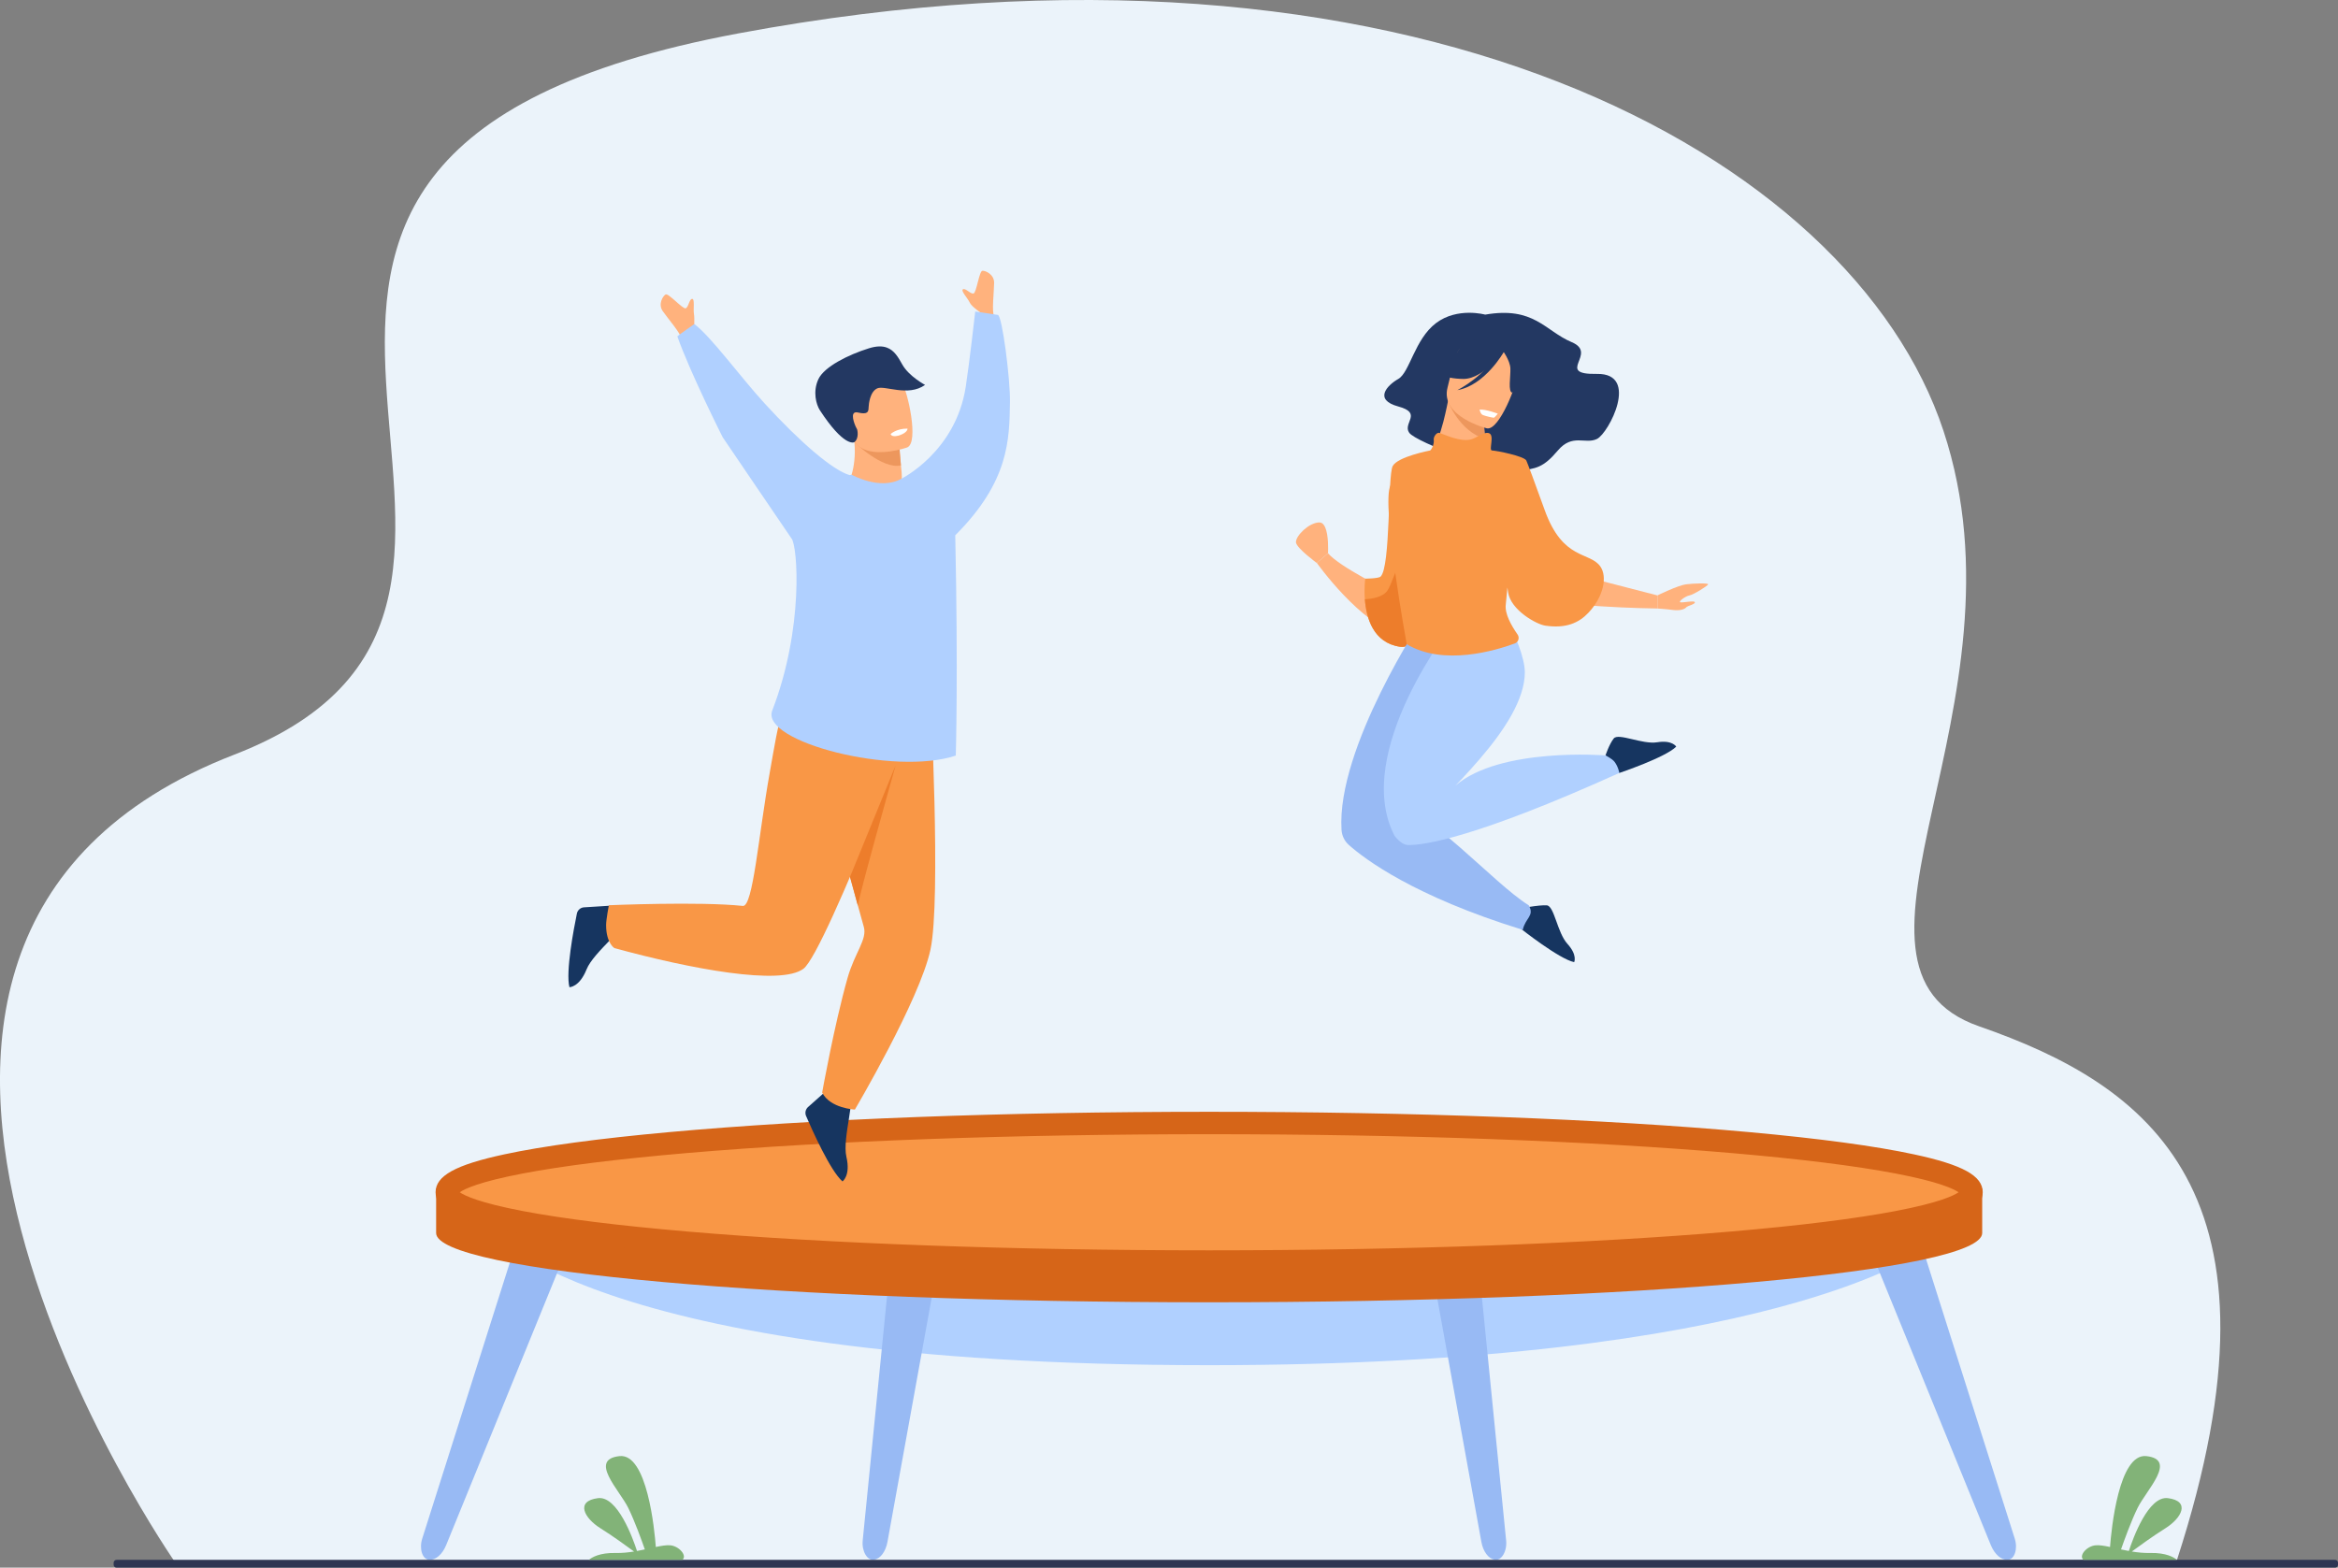 <?xml version="1.0" encoding="UTF-8" standalone="no"?>
<!-- Created with Inkscape (http://www.inkscape.org/) -->

<svg
   width="907.029mm"
   height="608.302mm"
   viewBox="0 0 907.029 608.302"
   version="1.1"
   id="svg5"
   inkscape:version="1.1.1 (3bf5ae0d25, 2021-09-20)"
   sodipodi:docname="drg_jumpstart.svg"
   xmlns:inkscape="http://www.inkscape.org/namespaces/inkscape"
   xmlns:sodipodi="http://sodipodi.sourceforge.net/DTD/sodipodi-0.dtd"
   xmlns="http://www.w3.org/2000/svg"
   xmlns:svg="http://www.w3.org/2000/svg">
  <rect x="0" y="0" width="907.029" height="608.302" fill="#808080" stroke="none"/>
  <sodipodi:namedview
     id="namedview7"
     pagecolor="#ffffff"
     bordercolor="#666666"
     borderopacity="1.0"
     inkscape:pageshadow="2"
     inkscape:pageopacity="0.0"
     inkscape:pagecheckerboard="0"
     inkscape:document-units="mm"
     showgrid="false"
     inkscape:zoom="0.1767767"
     inkscape:cx="1479.2674"
     inkscape:cy="961.66522"
     inkscape:window-width="1920"
     inkscape:window-height="1051"
     inkscape:window-x="0"
     inkscape:window-y="0"
     inkscape:window-maximized="1"
     inkscape:current-layer="layer1" />
  <defs
     id="defs2" />
  <g
     inkscape:label="Plast 1"
     inkscape:groupmode="layer"
     id="layer1"
     transform="translate(285.258,271.308)">
    <path
       d="m -216.938,335.481 c 0,0 -167.833,-240.27 22.608,-313.983 156.611,-60.618 -64.847,-231.274 195.525,-279.845 260.374,-48.567 432.176,47.41 467.504,154.174 35.327,106.768 -51.47,208.4 13.857,231.115 65.331,22.715 123.261,64.004 76.75,207.024 l -776.243,1.513"
       style="fill:#ebf3fa;fill-opacity:1;fill-rule:nonzero;stroke:none;stroke-width:0.035"
       id="path37" />
    <path
       d="m -97.23,204.233 c 0,0 37.708,54.19 281.067,54.19 218.334,0 277.04,-44.563 277.04,-44.563 l -558.107,-9.627"
       style="fill:#b0d0ff;fill-opacity:1;fill-rule:nonzero;stroke:none;stroke-width:0.035"
       id="path39" />
    <path
       d="m -118.704,333.964 v 0 c -2.655,-0.127 -4.023,-4.223 -2.75,-8.234 l 37.784,-119.087 20.229,2.074 -48.713,119.493 c -1.468,3.602 -4.051,5.87 -6.549,5.754"
       style="fill:#98baf4;fill-opacity:1;fill-rule:nonzero;stroke:none;stroke-width:0.035"
       id="path41" />
    <path
       d="m 53.82,333.932 v 0 c -2.621,0.427 -4.805,-3.298 -4.389,-7.486 L 61.814,202.124 82.036,199.975 59.042,326.954 c -0.691,3.828 -2.752,6.579 -5.221,6.978"
       style="fill:#98baf4;fill-opacity:1;fill-rule:nonzero;stroke:none;stroke-width:0.035"
       id="path43" />
    <path
       d="m 294.655,333.932 v 0 c 2.625,0.427 4.808,-3.298 4.392,-7.486 l -12.386,-124.322 -20.221,-2.148 22.994,126.979 c 0.695,3.828 2.752,6.579 5.221,6.978"
       style="fill:#98baf4;fill-opacity:1;fill-rule:nonzero;stroke:none;stroke-width:0.035"
       id="path45" />
    <path
       d="m 493.621,333.964 v 0 c 2.653,-0.127 4.022,-4.223 2.748,-8.234 l -37.782,-119.087 -20.228,2.074 48.712,119.493 c 1.468,3.602 4.05,5.87 6.551,5.754"
       style="fill:#98baf4;fill-opacity:1;fill-rule:nonzero;stroke:none;stroke-width:0.035"
       id="path47" />
    <path
       d="m 414.349,189.946 c -55.012,-5.916 -137.851,-9.684 -230.512,-9.684 -92.661,0 -175.501,3.768 -230.513,9.684 h -69.388 v 17.198 c 0,14.845 134.27,26.878 299.9,26.878 165.629,0 299.9,-12.033 299.9,-26.878 V 189.946 h -69.388"
       style="fill:#d66518;fill-opacity:1;fill-rule:nonzero;stroke:none;stroke-width:0.035"
       id="path49" />
    <path
       d="m 479.599,191.332 c 0,14.845 -132.419,26.878 -295.762,26.878 -163.345,0 -295.762,-12.033 -295.762,-26.878 0,-14.848 132.417,-26.882 295.762,-26.882 163.343,0 295.762,12.033 295.762,26.882"
       style="fill:#f99746;fill-opacity:1;fill-rule:nonzero;stroke:none;stroke-width:0.035"
       id="path51" />
    <path
       d="m -106.9,191.332 c 1.874,1.302 7.576,4.068 24.438,7.281 15.652,2.985 37.103,5.655 63.757,7.941 54.966,4.713 126.896,7.306 202.542,7.306 75.646,0 147.574,-2.593 202.54,-7.306 26.656,-2.286 48.105,-4.957 63.758,-7.941 16.863,-3.214 22.564,-5.98 24.44,-7.281 -1.877,-1.305 -7.578,-4.071 -24.44,-7.285 -15.653,-2.985 -37.102,-5.655 -63.758,-7.941 -54.966,-4.713 -126.894,-7.306 -202.54,-7.306 -75.646,0 -147.576,2.593 -202.542,7.306 -26.654,2.286 -48.105,4.957 -63.757,7.941 -16.862,3.214 -22.564,5.98 -24.438,7.285 z m 290.737,31.228 c -79.128,0 -153.54,-2.805 -209.528,-7.892 -27.336,-2.484 -48.837,-5.387 -63.904,-8.625 -18.948,-4.071 -26.677,-8.333 -26.677,-14.711 0,-6.382 7.729,-10.643 26.677,-14.714 15.067,-3.239 36.568,-6.138 63.904,-8.625 55.988,-5.087 130.4,-7.888 209.528,-7.888 79.128,0 153.539,2.801 209.529,7.888 27.337,2.487 48.835,5.387 63.902,8.625 18.948,4.071 26.677,8.333 26.677,14.714 0,6.378 -7.729,10.64 -26.677,14.711 -15.067,3.239 -36.565,6.142 -63.902,8.625 -55.989,5.087 -130.401,7.892 -209.529,7.892"
       style="fill:#d66518;fill-opacity:1;fill-rule:nonzero;stroke:none;stroke-width:0.035"
       id="path53" />
    <path
       d="m 620.646,336.994 h -860.698 c -0.618,0 -1.124,-0.508 -1.124,-1.125 v -0.776 c 0,-0.621 0.506,-1.125 1.124,-1.125 h 860.698 c 0.617,0 1.125,0.504 1.125,1.125 v 0.776 c 0,0.617 -0.508,1.125 -1.125,1.125"
       style="fill:#2e3552;fill-opacity:1;fill-rule:nonzero;stroke:none;stroke-width:0.035"
       id="path55" />
    <path
       d="m 290.907,-149.228 c 0,0 -10.756,-2.988 -19.057,3.288 -8.301,6.276 -10.199,19.131 -14.63,21.668 -4.427,2.536 -9.613,8.089 0,10.693 9.613,2.6 1.549,6.452 4.237,10.202 2.688,3.75 35.02,15.702 42.16,14.806 7.14,-0.896 9.828,-1.242 15.508,-7.941 5.676,-6.699 10.629,-2.247 15.173,-4.473 4.547,-2.226 16.669,-25.534 0,-25.234 -16.669,0.3 0.663,-7.906 -9.797,-12.319 -10.456,-4.413 -14.538,-13.974 -33.595,-10.689"
       style="fill:#233862;fill-opacity:1;fill-rule:nonzero;stroke:none;stroke-width:0.035"
       id="path57" />
    <path
       d="m 257.891,-25.103 c -15.374,-3.912 -32.272,-27.764 -32.272,-27.764 l 4.329,-3.757 c 4.48,5.285 23.114,14.386 23.114,14.386 -0.099,-4.837 0.028,-9.246 0.332,-13.261 2.071,-27.284 12.354,-36.371 15.162,-38.368 0.452,-0.321 0.713,-0.459 0.713,-0.459 0,0 0.011,0.198 0.025,0.575 0.042,0.811 0.116,2.445 0.194,4.685 0.568,16.701 1.252,67.232 -11.596,63.962"
       style="fill:#ffb27d;fill-opacity:1;fill-rule:nonzero;stroke:none;stroke-width:0.035"
       id="path59" />
    <path
       d="m 270.065,-57.848 c -0.797,19.463 -3.708,38.739 -12.181,37.497 -10.389,-1.517 -13.092,-11.211 -13.645,-18.419 -0.342,-4.484 0.152,-8.005 0.152,-8.005 0,0 5.112,-0.025 5.941,-0.787 3.926,-3.627 2.759,-39.194 4.703,-42.887 1.944,-3.694 14.552,-6.064 14.552,-6.064 0,0 1.274,19.427 0.48,38.664"
       style="fill:#f99746;fill-opacity:1;fill-rule:nonzero;stroke:none;stroke-width:0.035"
       id="path61" />
    <path
       d="m 270.065,-57.848 c -0.797,19.463 -3.708,38.739 -12.181,37.497 -10.389,-1.517 -13.092,-11.211 -13.645,-18.419 2.551,-0.127 7.041,-0.748 8.823,-3.471 2.554,-3.895 10.523,-28.967 10.523,-28.967 0,0 3.133,5.63 6.481,13.36"
       style="fill:#ed7d2b;fill-opacity:1;fill-rule:nonzero;stroke:none;stroke-width:0.035"
       id="path63" />
    <path
       d="m 229.937,-56.634 -4.339,3.785 c 0,0 -7.708,-5.634 -8.079,-7.941 v -0.233 c 0,-2.399 4.893,-7.387 8.957,-7.571 0.416,0 0.783,0.092 1.108,0.275 2.166,1.355 2.42,6.996 2.402,9.913 -0.004,1.065 -0.049,1.771 -0.049,1.771"
       style="fill:#ffb27d;fill-opacity:1;fill-rule:nonzero;stroke:none;stroke-width:0.035"
       id="path65" />
    <path
       d="m 342.896,28.646 c 0,0 17.956,-6.025 22.144,-10.245 0,0 -1.535,-2.632 -7.359,-1.686 -5.824,0.945 -15.095,-3.75 -16.891,-1.468 -1.796,2.286 -3.186,6.572 -3.186,6.572 l 5.292,6.826"
       style="fill:#163560;fill-opacity:1;fill-rule:nonzero;stroke:none;stroke-width:0.035"
       id="path67" />
    <path
       d="m 304.775,89.07 c 0,0 14.845,11.762 20.669,12.965 0,0 1.365,-2.72 -2.603,-7.084 -3.972,-4.364 -5.098,-14.697 -7.99,-14.954 -2.893,-0.258 -11.003,1.319 -11.003,1.319 l 0.928,7.754"
       style="fill:#163560;fill-opacity:1;fill-rule:nonzero;stroke:none;stroke-width:0.035"
       id="path69" />
    <path
       d="M 305.505,89.504 C 263.352,76.486 244.27,62.121 237.994,56.526 c -1.679,-1.499 -2.671,-3.605 -2.808,-5.853 -1.983,-31.884 31.81,-82.582 31.81,-82.582 0,0 17.907,3.87 19.427,20.094 1.52,16.224 -31.147,53.883 -31.147,53.883 12.771,-0.864 38.343,29.079 52.529,37.899 2.399,4.092 -1.312,4.875 -2.3,9.536"
       style="fill:#98baf4;fill-opacity:1;fill-rule:nonzero;stroke:none;stroke-width:0.035"
       id="path71" />
    <path
       d="m 342.96,28.618 c -0.021,0.011 -0.042,0.018 -0.064,0.028 -55.432,25.058 -75.921,28.145 -82.007,27.926 -2.699,-0.102 -5.154,-3.616 -5.154,-3.616 -16.764,-32.505 23.012,-82.596 23.012,-82.596 0,0 14.753,-6.181 22.013,2.268 1.337,1.556 5.542,11.155 5.542,16.933 0,10.495 -7.98,22.592 -17.522,33.68 -5.041,5.86 -9.052,9.945 -9.394,10.294 l -0.021,0.018 c 17.353,-15.028 58.24,-11.733 58.24,-11.733 0,0 2.54,1.238 3.482,2.459 1.482,1.919 1.873,4.339 1.873,4.339"
       style="fill:#b0d0ff;fill-opacity:1;fill-rule:nonzero;stroke:none;stroke-width:0.035"
       id="path73" />
    <path
       d="m 270.097,-94.995 c -0.011,0.004 -0.018,0.007 -0.032,0.011 -0.053,-0.007 -0.039,-0.011 0.032,-0.011"
       style="fill:#ffb27d;fill-opacity:1;fill-rule:nonzero;stroke:none;stroke-width:0.035"
       id="path75" />
    <path
       d="m 290.907,-100.986 c 0.25,2.254 0.554,4.276 0.684,5.239 0.303,2.163 -20.189,0.755 -21.495,0.751 0.91,-0.395 3.69,-9.211 4.572,-12.577 1.065,-4.078 1.901,-8.484 1.901,-8.484 l 14.471,0.914 0.861,0.053 c -0.533,1.972 -0.914,3.835 -1.178,5.563 -0.032,0.233 -0.067,0.469 -0.099,0.699 -0.261,1.919 -0.028,5.059 0.282,7.842"
       style="fill:#ffb27d;fill-opacity:1;fill-rule:nonzero;stroke:none;stroke-width:0.035"
       id="path77" />
    <path
       d="m 274.577,-117.517 c 0,0 -2.346,-7.44 -1.873,-13.145 0.339,-4.071 6.138,-17.963 20.077,-12.051 0,0 4.099,1.528 7.348,5.246 2.582,2.956 5.909,8.745 -2.498,19.985 l -2.445,3.902 -20.609,-3.937"
       style="fill:#233862;fill-opacity:1;fill-rule:nonzero;stroke:none;stroke-width:0.035"
       id="path79" />
    <path
       d="m 290.907,-100.986 c -10.121,-2.967 -14.415,-14.658 -14.415,-14.658 4.279,0.127 9.857,3.097 14.231,6.117 -0.032,0.233 -0.067,0.469 -0.099,0.699 -0.261,1.919 -0.028,5.059 0.282,7.842"
       style="fill:#ed975d;fill-opacity:1;fill-rule:nonzero;stroke:none;stroke-width:0.035"
       id="path81" />
    <path
       d="m 291.623,-105.092 c 0,0 -18.284,-4.523 -15.296,-15.864 2.992,-11.345 2.642,-19.569 14.446,-17.163 11.8,2.406 12.919,7.331 12.841,11.359 -0.078,4.029 -7.158,22.55 -11.991,21.668"
       style="fill:#ffb27d;fill-opacity:1;fill-rule:nonzero;stroke:none;stroke-width:0.035"
       id="path83" />
    <path
       d="m 299.138,-136.2 c 0,0 -8.505,11.984 -16.679,11.927 -8.17,-0.06 -10.947,-2.988 -10.947,-2.988 0,0 7.105,-3.108 10.474,-10.922 0,0 15.071,-5.348 17.152,1.983"
       style="fill:#233862;fill-opacity:1;fill-rule:nonzero;stroke:none;stroke-width:0.035"
       id="path85" />
    <path
       d="m 297.617,-135.448 c 0,0 2.935,3.955 3.08,7.084 0.141,3.129 -1.023,9.183 0.762,9.44 0,0 6.152,-8.05 3.284,-14.284 -3.041,-6.611 -7.126,-2.24 -7.126,-2.24"
       style="fill:#233862;fill-opacity:1;fill-rule:nonzero;stroke:none;stroke-width:0.035"
       id="path87" />
    <path
       d="m 298.189,-134.817 c 0,0 -7.239,12.993 -18.073,14.901 0,0 11.917,-6.004 15.173,-14.986 3.253,-8.982 2.9,0.085 2.9,0.085"
       style="fill:#233862;fill-opacity:1;fill-rule:nonzero;stroke:none;stroke-width:0.035"
       id="path89" />
    <path
       d="m 288.769,-112.366 c 0,0 0.229,1.729 1.33,2.134 1.101,0.409 4.025,1.15 4.322,0.967 0.296,-0.183 1.393,-1.531 1.393,-1.531 0,0 -4.607,-1.767 -7.045,-1.57"
       style="fill:#ffffff;fill-opacity:1;fill-rule:nonzero;stroke:none;stroke-width:0.035"
       id="path91" />
    <path
       d="m 314.233,-51.508 43.519,11.24 v 5.08 c 0,0 -43.307,-0.508 -46.097,-5.33 -2.794,-4.826 2.579,-10.989 2.579,-10.989"
       style="fill:#ffb27d;fill-opacity:1;fill-rule:nonzero;stroke:none;stroke-width:0.035"
       id="path93" />
    <path
       d="m 335.59,-51.508 c 2.815,3.997 1.263,11.751 -4.639,17.992 -3.669,3.877 -8.636,6.17 -16.718,4.978 -3.521,-0.519 -13.367,-6.078 -14.4,-12.855 -0.187,-1.228 -0.289,-1.947 -0.289,-1.947 0,0 -0.512,5.704 -0.628,6.558 -0.49,3.655 2.208,8.269 4.576,11.695 0.854,1.235 0.314,2.939 -1.09,3.461 -7.352,2.716 -27.661,8.876 -41.921,0.286 0,0 -9.941,-54.36 -6.315,-61.556 1.799,-3.574 11.903,-10.537 15.42,-13.614 0.79,-0.691 1.595,-2.78 1.376,-4.12 -0.176,-1.136 1.129,-3.052 2.223,-2.702 2.117,0.677 8.103,3.641 12.315,2.512 2.099,-0.557 4.759,-2.985 6.795,-2.431 2.484,0.681 -0.141,6.664 1.266,6.742 1.944,0.095 12.428,2.194 13.31,3.884 0.303,0.589 3.316,8.569 7.094,19.131 0,0 0.004,0.007 0.007,0.025 7.087,19.812 17.487,16.094 21.618,21.964"
       style="fill:#f99746;fill-opacity:1;fill-rule:nonzero;stroke:none;stroke-width:0.035"
       id="path95" />
    <path
       d="m 357.752,-40.269 c 0,0 7.983,-3.933 11.158,-4.314 3.175,-0.381 8.505,-0.508 8.505,0 0,0.508 -5.711,4.057 -7.235,4.314 -1.524,0.258 -4.445,2.413 -3.556,2.667 0.889,0.254 5.588,-0.822 5.652,0 0.064,0.826 -2.857,1.333 -3.365,1.968 -0.508,0.635 -2.286,1.397 -5.144,1.016 -2.854,-0.381 -6.015,-0.572 -6.015,-0.572 v -5.08"
       style="fill:#ffb27d;fill-opacity:1;fill-rule:nonzero;stroke:none;stroke-width:0.035"
       id="path97" />
    <path
       d="m 27.46,161.735 c 2.422,5.634 9.432,21.311 14.123,25.379 0,0 3.228,-2.184 1.522,-9.543 -1.706,-7.359 4.011,-23.643 0.94,-25.739 -3.071,-2.099 -9.18,0.529 -9.18,0.529 l -6.628,5.888 c -0.984,0.875 -1.298,2.279 -0.778,3.485"
       style="fill:#163560;fill-opacity:1;fill-rule:nonzero;stroke:none;stroke-width:0.035"
       id="path99" />
    <path
       d="m -61.45,83.168 c -1.223,5.944 -4.406,22.631 -2.9,28.589 0,0 3.855,0.053 6.635,-6.883 2.781,-6.939 16.634,-16.916 15.329,-20.359 -1.305,-3.44 -6.283,-4.374 -6.283,-4.374 l -10.177,0.639 c -1.293,0.152 -2.341,1.115 -2.604,2.388"
       style="fill:#163560;fill-opacity:1;fill-rule:nonzero;stroke:none;stroke-width:0.035"
       id="path101" />
    <path
       d="m 75.656,-2.719 c 0,0 4.275,80.476 0.045,99.977 -4.23,19.502 -29.309,61.983 -29.309,61.983 0,0 -9.579,-0.427 -12.692,-6.597 0,0 4.63,-25.993 9.837,-44.425 C 46.35,98.264 51.306,93.215 49.833,88.259 48.457,83.63 32.247,24 32.247,24 l 43.41,-26.719"
       style="fill:#f99746;fill-opacity:1;fill-rule:nonzero;stroke:none;stroke-width:0.035"
       id="path103" />
    <path
       d="m 76.368,-10.893 c 0,0 -41.089,108.885 -49.93,115.496 -8.841,6.611 -43.676,0.109 -73.358,-8.026 0,0 -3.199,-1.954 -3.199,-8.918 0,-2.145 1.062,-7.705 1.062,-7.705 0,0 35.225,-1.517 51.986,0.268 3.945,0.42 6.071,-27.249 10.382,-51.439 C 17.31,6.337 17.611,0.77 27.256,-6.892 36.901,-14.555 76.368,-10.893 76.368,-10.893"
       style="fill:#f99746;fill-opacity:1;fill-rule:nonzero;stroke:none;stroke-width:0.035"
       id="path105" />
    <path
       d="m 95.872,-149.524 c 0,0 -4.18,-2.723 -4.907,-4.36 -0.727,-1.637 -3.634,-4.632 -2.635,-5.179 0.999,-0.547 2.906,1.909 4.088,1.633 1.182,-0.272 2.18,-8.721 3.454,-8.812 1.27,-0.088 4.544,1.453 4.544,4.636 0,3.179 -1.002,11.356 0,12.901 0.998,1.545 -4.544,-0.818 -4.544,-0.818"
       style="fill:#ffb27d;fill-opacity:1;fill-rule:nonzero;stroke:none;stroke-width:0.035"
       id="path107" />
    <path
       d="m -16.009,-143.34 c 0,0 0.281,-4.463 -0.035,-6.223 -0.316,-1.76 0.41,-5.874 -0.724,-5.764 -1.133,0.109 -1.337,3.21 -2.467,3.644 -1.131,0.437 -6.698,-5.997 -7.802,-5.359 -1.104,0.639 -2.945,3.754 -1.162,6.385 1.784,2.632 7.198,8.841 7.237,10.682 0.039,1.838 4.952,-3.365 4.952,-3.365"
       style="fill:#ffb27d;fill-opacity:1;fill-rule:nonzero;stroke:none;stroke-width:0.035"
       id="path109" />
    <path
       d="m 63.245,-77.737 c -3.733,1.965 -7.376,2.088 -10.535,1.418 -2.889,-0.607 -5.37,-1.884 -7.137,-3.013 -1.813,-1.157 -2.879,-2.17 -2.879,-2.17 0,0 0.126,-0.18 0.339,-0.54 1.103,-1.887 4.447,-8.668 2.959,-19.565 -0.02,-0.141 1.059,0.06 2.69,0.445 4.852,1.15 14.606,3.916 15.038,4.039 0.01,0 0.017,0 0.017,0 0,0 0.12,2.293 0.521,6.399 0.033,0.363 0.07,0.741 0.109,1.132 0.05,0.483 0.1,0.995 0.159,1.52 0.452,4.269 -1.282,10.333 -1.282,10.333"
       style="fill:#ffb27d;fill-opacity:1;fill-rule:nonzero;stroke:none;stroke-width:0.035"
       id="path111" />
    <path
       d="m 64.258,-90.723 c -7.243,1.662 -18.053,-9.031 -18.053,-9.031 0.791,-0.589 1.621,-1.055 2.478,-1.408 4.852,1.15 14.606,3.916 15.038,4.039 0.01,0 0.017,0 0.017,0 0,0 0.12,2.293 0.521,6.399"
       style="fill:#ed975d;fill-opacity:1;fill-rule:nonzero;stroke:none;stroke-width:0.035"
       id="path113" />
    <path
       d="m 66.718,-97.701 c 0,0 -2.978,1.069 -6.775,1.58 -5.553,0.748 -12.855,0.307 -15.148,-6.41 -3.864,-11.31 -8.799,-18.09 2.571,-22.708 6.086,-2.473 9.98,-2.603 12.625,-1.658 2.298,0.811 3.652,2.441 4.678,4.05 2.208,3.461 6.65,23.167 2.05,25.146"
       style="fill:#ffb27d;fill-opacity:1;fill-rule:nonzero;stroke:none;stroke-width:0.035"
       id="path115" />
    <path
       d="m 73.618,-121.954 c -6.584,4.731 -15.69,0.078 -18.521,1.337 -2.828,1.256 -3.336,6.001 -3.387,7.507 -0.051,1.506 -0.249,2.78 -4.089,1.877 -0.629,-0.148 -1.083,-0.106 -1.395,0.081 -1.593,0.945 0.443,5.528 1.057,6.519 0,0 0.884,3.281 -1.077,4.879 -0.237,0.191 -4.089,1.873 -13.372,-12.333 -1.459,-2.23 -2.852,-7.253 -0.599,-12.086 2.25,-4.84 11.658,-9.514 19.635,-11.991 2.99,-0.928 5.206,-0.896 6.94,-0.258 2.892,1.055 4.435,3.789 5.965,6.533 2.566,4.614 8.842,7.934 8.842,7.934"
       style="fill:#233862;fill-opacity:1;fill-rule:nonzero;stroke:none;stroke-width:0.035"
       id="path117" />
    <path
       d="m 63.606,-134.012 -0.04,-0.053 c 0.025,0.025 0.037,0.042 0.04,0.053"
       style="fill:#7f2722;fill-opacity:1;fill-rule:nonzero;stroke:none;stroke-width:0.035"
       id="path119" />
    <path
       d="m 106.558,-115.266 c 0.148,-8.897 -2.999,-33.457 -4.681,-33.842 l -8.791,-1.323 c 0,0 -2.304,20.338 -3.69,29.266 -3.925,25.284 -25.01,35.655 -25.053,35.676 -3.52e-4,0 -0.002,0 -0.002,0 -8.186,4.6 -19.212,-1.616 -19.212,-1.616 -0.253,0.046 -0.495,0.102 -0.738,0.155 -6.343,-1.722 -19.127,-12.622 -32.954,-27.749 -9.776,-10.7 -20.76,-25.922 -27.331,-30.861 -0.009,-0.007 -6.644,4.628 -6.581,4.805 4.917,13.97 17.577,39.098 17.577,39.102 0.02,0.102 26.672,39.243 26.676,39.247 2.427,2.671 4.885,34.904 -7.445,66.816 -4.687,12.132 47.495,25.464 71.206,17.47 0,0 0.959,-31.376 -0.207,-85.475 v 0 c 20.952,-20.941 20.987,-37.151 21.227,-51.671"
       style="fill:#b0d0ff;fill-opacity:1;fill-rule:nonzero;stroke:none;stroke-width:0.035"
       id="path121" />
    <path
       d="m 66.805,-105 c 0,0 0.238,1.464 -3.166,2.632 0,0 -2.858,0.981 -3.379,-0.522 0,0 2.27,-2.159 6.545,-2.11"
       style="fill:#ffffff;fill-opacity:1;fill-rule:nonzero;stroke:none;stroke-width:0.035"
       id="path123" />
    <path
       d="M 47.583,80.191 C 47.211,78.84 62.205,25.669 62.205,25.669 L 44.502,68.955 47.583,80.191"
       style="fill:#ed7d2b;fill-opacity:1;fill-rule:nonzero;stroke:none;stroke-width:0.035"
       id="path125" />
    <path
       d="m 559.305,333.967 h -36.297 c -1.947,-1.651 1.344,-5.397 4.784,-5.652 1.492,-0.109 3.383,0.201 5.542,0.656 0.497,-6.632 3.351,-36.46 14.101,-35.26 12.09,1.341 0,13.134 -3.415,20.115 -2.533,5.172 -5.203,12.587 -6.424,16.087 0.981,0.215 1.997,0.423 3.037,0.614 1.602,-4.921 7.564,-21.467 15.145,-20.503 8.901,1.129 5.323,7.765 -0.988,11.702 -4.628,2.896 -10.312,7.013 -13.01,9.003 2.286,0.37 4.674,0.624 7.098,0.568 6.219,-0.148 9.253,1.683 10.428,2.671"
       style="fill:#82b378;fill-opacity:1;fill-rule:nonzero;stroke:none;stroke-width:0.035"
       id="path195" />
    <path
       d="m -56.805,333.967 h 36.3 c 1.945,-1.651 -1.346,-5.397 -4.785,-5.652 -1.494,-0.109 -3.382,0.201 -5.541,0.656 -0.499,-6.632 -3.352,-36.46 -14.103,-35.26 -12.088,1.341 0,13.134 3.417,20.115 2.531,5.172 5.202,12.587 6.422,16.087 -0.981,0.215 -1.997,0.423 -3.035,0.614 -1.602,-4.921 -7.564,-21.467 -15.145,-20.503 -8.902,1.129 -5.324,7.765 0.986,11.702 4.628,2.896 10.312,7.013 13.013,9.003 -2.288,0.37 -4.677,0.624 -7.099,0.568 -6.218,-0.148 -9.253,1.683 -10.43,2.671"
       style="fill:#82b378;fill-opacity:1;fill-rule:nonzero;stroke:none;stroke-width:0.035"
       id="path197" />
  </g>
</svg>

